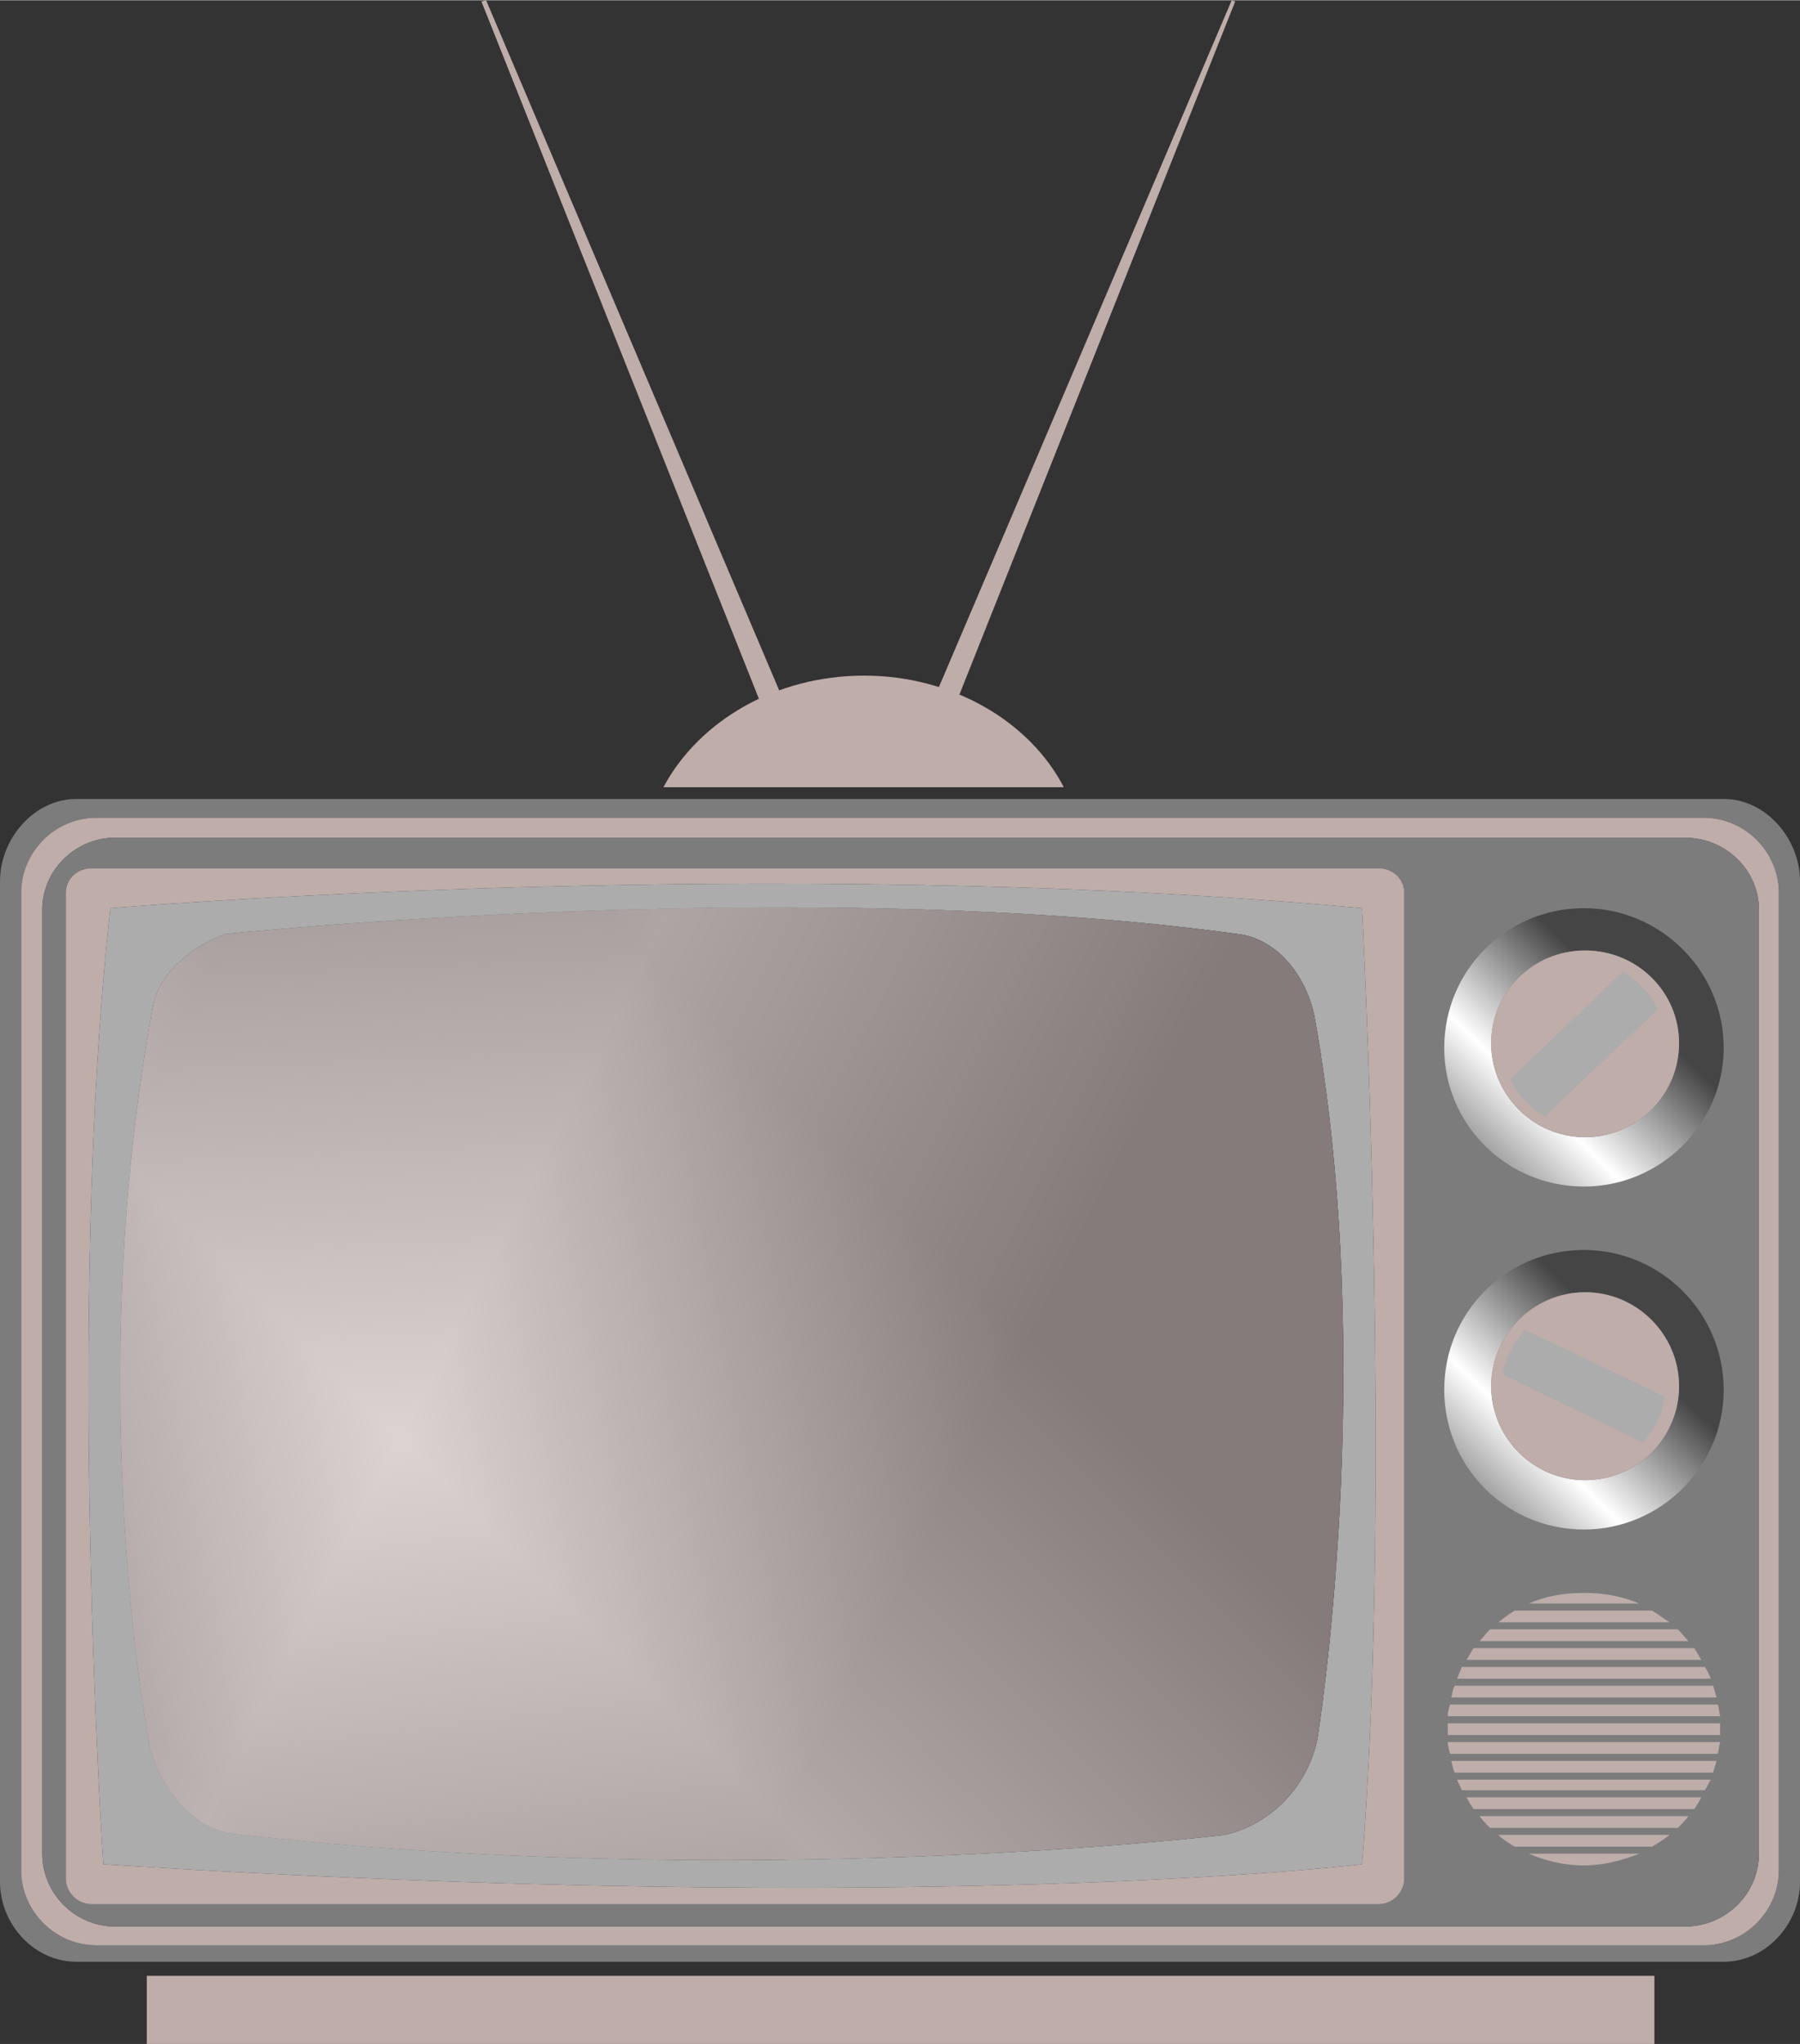 <?xml version="1.0" encoding="UTF-8"?>
<!DOCTYPE svg PUBLIC "-//W3C//DTD SVG 1.1//EN" "http://www.w3.org/Graphics/SVG/1.1/DTD/svg11.dtd">
<!-- Creator: CorelDRAW X7 -->
<svg xmlns="http://www.w3.org/2000/svg" xml:space="preserve" width="1.707in" height="1.938in" version="1.1" style="shape-rendering:geometricPrecision; text-rendering:geometricPrecision; image-rendering:optimizeQuality; fill-rule:evenodd; clip-rule:evenodd"
viewBox="0 0 1533 1740"
 xmlns:xlink="http://www.w3.org/1999/xlink">
 <rect x="0" y="0" width="1533" height="1740" fill="#333333" stroke="none"/>
 <defs>
  <style type="text/css">
   <![CDATA[
    .fil1 {fill:#7C7C7D;fill-rule:nonzero}
    .fil2 {fill:#ACACAC;fill-rule:nonzero}
    .fil0 {fill:#BFADAA;fill-rule:nonzero}
    .fil5 {fill:#BFADAA;fill-rule:nonzero;fill-opacity:0.529}
    .fil3 {fill:url(#id0);fill-rule:nonzero}
    .fil6 {fill:url(#id1);fill-rule:nonzero}
    .fil7 {fill:url(#id2);fill-rule:nonzero}
    .fil4 {fill:url(#id3);fill-rule:nonzero;fill-opacity:0.529}
   ]]>
  </style>
  <linearGradient id="id0" gradientUnits="userSpaceOnUse" x1="45.752" y1="883.493" x2="1200.97" y2="1472.11">
   <stop offset="0" style="stop-opacity:1; stop-color:#7C7C7D"/>
   <stop offset="0" style="stop-opacity:1; stop-color:#7C7C7D"/>
   <stop offset="0.071" style="stop-opacity:1; stop-color:#7C7C7D"/>
   <stop offset="0.322" style="stop-opacity:1; stop-color:white"/>
   <stop offset="0.659" style="stop-opacity:1; stop-color:#454545"/>
   <stop offset="1" style="stop-opacity:1; stop-color:#454545"/>
  </linearGradient>
  <linearGradient id="id1" gradientUnits="userSpaceOnUse" xlink:href="#id0" x1="1232.15" y1="1012.44" x2="1465.48" y2="770.823">
  </linearGradient>
  <linearGradient id="id2" gradientUnits="userSpaceOnUse" xlink:href="#id0" x1="1232.16" y1="1303.78" x2="1465.47" y2="1062.17">
  </linearGradient>
  <linearGradient id="id3" gradientUnits="userSpaceOnUse" xlink:href="#id0" x1="160.14" y1="1641.02" x2="1086.58" y2="714.578">
  </linearGradient>
 </defs>
 <g id="Vector_x0020_Graphics">

  <polygon class="fil0" points="125,1682 1409,1682 1409,1740 125,1740 "/>
  <path class="fil1" d="M1468 680l-1403 0c-36,0 -65,34 -65,70l0 852c0,36 29,68 65,68l1403 0c36,0 65,-32 65,-68l0 -852c0,-36 -29,-70 -65,-70zm47 912l0 0c0,35 -29,64 -64,64l-1369 0c-35,0 -64,-29 -64,-64l0 -832c0,-35 29,-64 64,-64l1369 0c35,0 64,29 64,64l0 832z"/>
  <path class="fil0" d="M1451 696l-1369 0c-35,0 -64,29 -64,64l0 832c0,35 29,64 64,64l1369 0c35,0 64,-29 64,-64l0 -832c0,-35 -29,-64 -64,-64zm47 882l0 0c0,34 -28,62 -63,62l-1337 0c-34,0 -62,-28 -62,-62l0 -804c0,-33 28,-61 62,-61l1337 0c35,0 63,28 63,61l0 804z"/>
  <path class="fil1" d="M1435 713l-1337 0c-34,0 -62,28 -62,61l0 804c0,34 28,62 62,62l1337 0c35,0 63,-28 63,-62l0 -804c0,-33 -28,-61 -63,-61zm-239 886l0 0c0,12 -10,22 -22,22l-1096 0c-12,0 -22,-10 -22,-22l0 -839c0,-12 10,-21 22,-21l1096 0c12,0 22,9 22,21l0 839z"/>
  <path class="fil0" d="M1174 739l-1096 0c-12,0 -22,9 -22,21l0 839c0,12 10,22 22,22l1096 0c12,0 22,-10 22,-22l0 -839c0,-12 -10,-21 -22,-21zm-14 848l0 0c0,0 -370,45 -1072,0 0,0 -32,-474 6,-814 0,0 558,-47 1066,0 0,0 26,491 0,814z"/>
  <path class="fil2" d="M94 773c-38,340 -6,814 -6,814 702,45 1072,0 1072,0 26,-323 0,-814 0,-814 -508,-47 -1066,0 -1066,0zm1028 707l0 0c-8,40 -39,73 -79,82 0,0 -408,49 -844,-1 -35,-4 -61,-38 -71,-72 0,0 -59,-299 2,-631 5,-30 33,-52 62,-63 0,0 490,-51 862,0 35,4 60,38 66,73 53,300 2,612 2,612z"/>
  <path class="fil3" d="M1054 795c-372,-51 -862,0 -862,0 -29,11 -57,33 -62,63 -61,332 -2,631 -2,631 10,34 36,68 71,72 436,50 844,1 844,1 40,-9 71,-42 79,-82 0,0 51,-312 -2,-612 -6,-35 -31,-69 -66,-73z"/>
  <path class="fil4" d="M1054 795c-372,-51 -862,0 -862,0 -29,11 -57,33 -62,63 -61,332 -2,631 -2,631 10,34 36,68 71,72 436,50 844,1 844,1 40,-9 71,-42 79,-82 0,0 51,-312 -2,-612 -6,-35 -31,-69 -66,-73z"/>
  <path class="fil5" d="M1054 795c-372,-51 -862,0 -862,0 -29,11 -57,33 -62,63 -61,332 -2,631 -2,631 10,34 36,68 71,72 436,50 844,1 844,1 40,-9 71,-42 79,-82 0,0 51,-312 -2,-612 -6,-35 -31,-69 -66,-73z"/>
  <path class="fil0" d="M1350 1356l-2 0c-17,0 -32,3 -46,9l94 0c-14,-6 -30,-9 -46,-9z"/>
  <path class="fil0" d="M1276 1381l146 0c-5,-3 -10,-7 -15,-10l-117 0c-5,3 -10,7 -14,10z"/>
  <path class="fil0" d="M1260 1397l178 0c-3,-3 -6,-7 -9,-10l-160 0c-3,3 -6,7 -9,10z"/>
  <path class="fil0" d="M1249 1413l200 0c-2,-3 -4,-7 -6,-10l-188 0c-2,3 -4,7 -6,10z"/>
  <path class="fil0" d="M1241 1429l216 0c-1,-3 -3,-7 -5,-10l-207 0c-1,3 -3,7 -4,10z"/>
  <path class="fil0" d="M1236 1445l226 0c-1,-3 -2,-7 -3,-10l-220 0c-2,3 -2,7 -3,10z"/>
  <path class="fil0" d="M1233 1461l232 0c-1,-4 -1,-7 -2,-10l-228 0c-1,3 -2,6 -2,10z"/>
  <path class="fil0" d="M1235 1493l228 0c1,-4 1,-7 2,-10l-232 0c0,3 1,6 2,10z"/>
  <path class="fil0" d="M1239 1509l220 0c1,-4 2,-7 3,-10l-226 0c1,3 1,6 3,10z"/>
  <path class="fil0" d="M1245 1524l207 0c2,-3 3,-6 5,-9l-216 0c1,3 3,6 4,9z"/>
  <path class="fil0" d="M1255 1540l188 0c2,-3 4,-6 6,-10l-200 0c2,4 4,7 6,10z"/>
  <path class="fil0" d="M1269 1556l160 0c3,-3 6,-6 9,-10l-178 0c3,4 6,7 9,10z"/>
  <path class="fil0" d="M1290 1572l117 0c5,-3 10,-6 15,-10l-146 0c4,4 9,7 14,10z"/>
  <path class="fil0" d="M1349 1588c16,0 32,-4 47,-10l-94 0c14,6 30,10 47,10z"/>
  <path class="fil0" d="M1233 1472c0,1 0,3 0,5l232 0c0,-2 0,-4 0,-5 0,-2 0,-4 0,-5l-232 0c0,1 0,3 0,5z"/>
  <path class="fil6" d="M1349 1010c65,0 119,-53 119,-118 0,-66 -54,-119 -119,-119 -66,0 -119,53 -119,119 0,65 53,118 119,118zm1 -201l0 0c44,0 80,35 80,79 0,44 -36,80 -80,80 -44,0 -80,-36 -80,-80 0,-44 36,-79 80,-79z"/>
  <path class="fil0" d="M1350 968c44,0 80,-36 80,-80 0,-44 -36,-79 -80,-79 -44,0 -80,35 -80,79 0,44 36,80 80,80z"/>
  <path class="fil7" d="M1349 1064c-66,0 -119,53 -119,119 0,66 53,119 119,119 65,0 119,-53 119,-119 0,-66 -54,-119 -119,-119zm1 196l0 0c-44,0 -80,-36 -80,-80 0,-44 36,-80 80,-80 44,0 80,36 80,80 0,44 -36,80 -80,80z"/>
  <path class="fil0" d="M1350 1100c-44,0 -80,36 -80,80 0,44 36,80 80,80 44,0 80,-36 80,-80 0,-44 -36,-80 -80,-80z"/>
  <path class="fil2" d="M1418 1189l-119 -57c0,0 -17,18 -19,38l119 58c0,0 16,-16 19,-39z"/>
  <path class="fil2" d="M1382 827l-96 92c0,0 11,22 30,31l96 -91c0,0 -10,-21 -30,-32z"/>
  <path class="fil0" d="M736 575c-76,0 -141,39 -171,95l341 0c-29,-56 -95,-95 -170,-95z"/>
  <polygon class="fil0" points="788,612 1049,0 1052,1 806,619 "/>
  <polygon class="fil0" points="674,612 414,0 410,1 656,619 "/>
 </g>
</svg>
